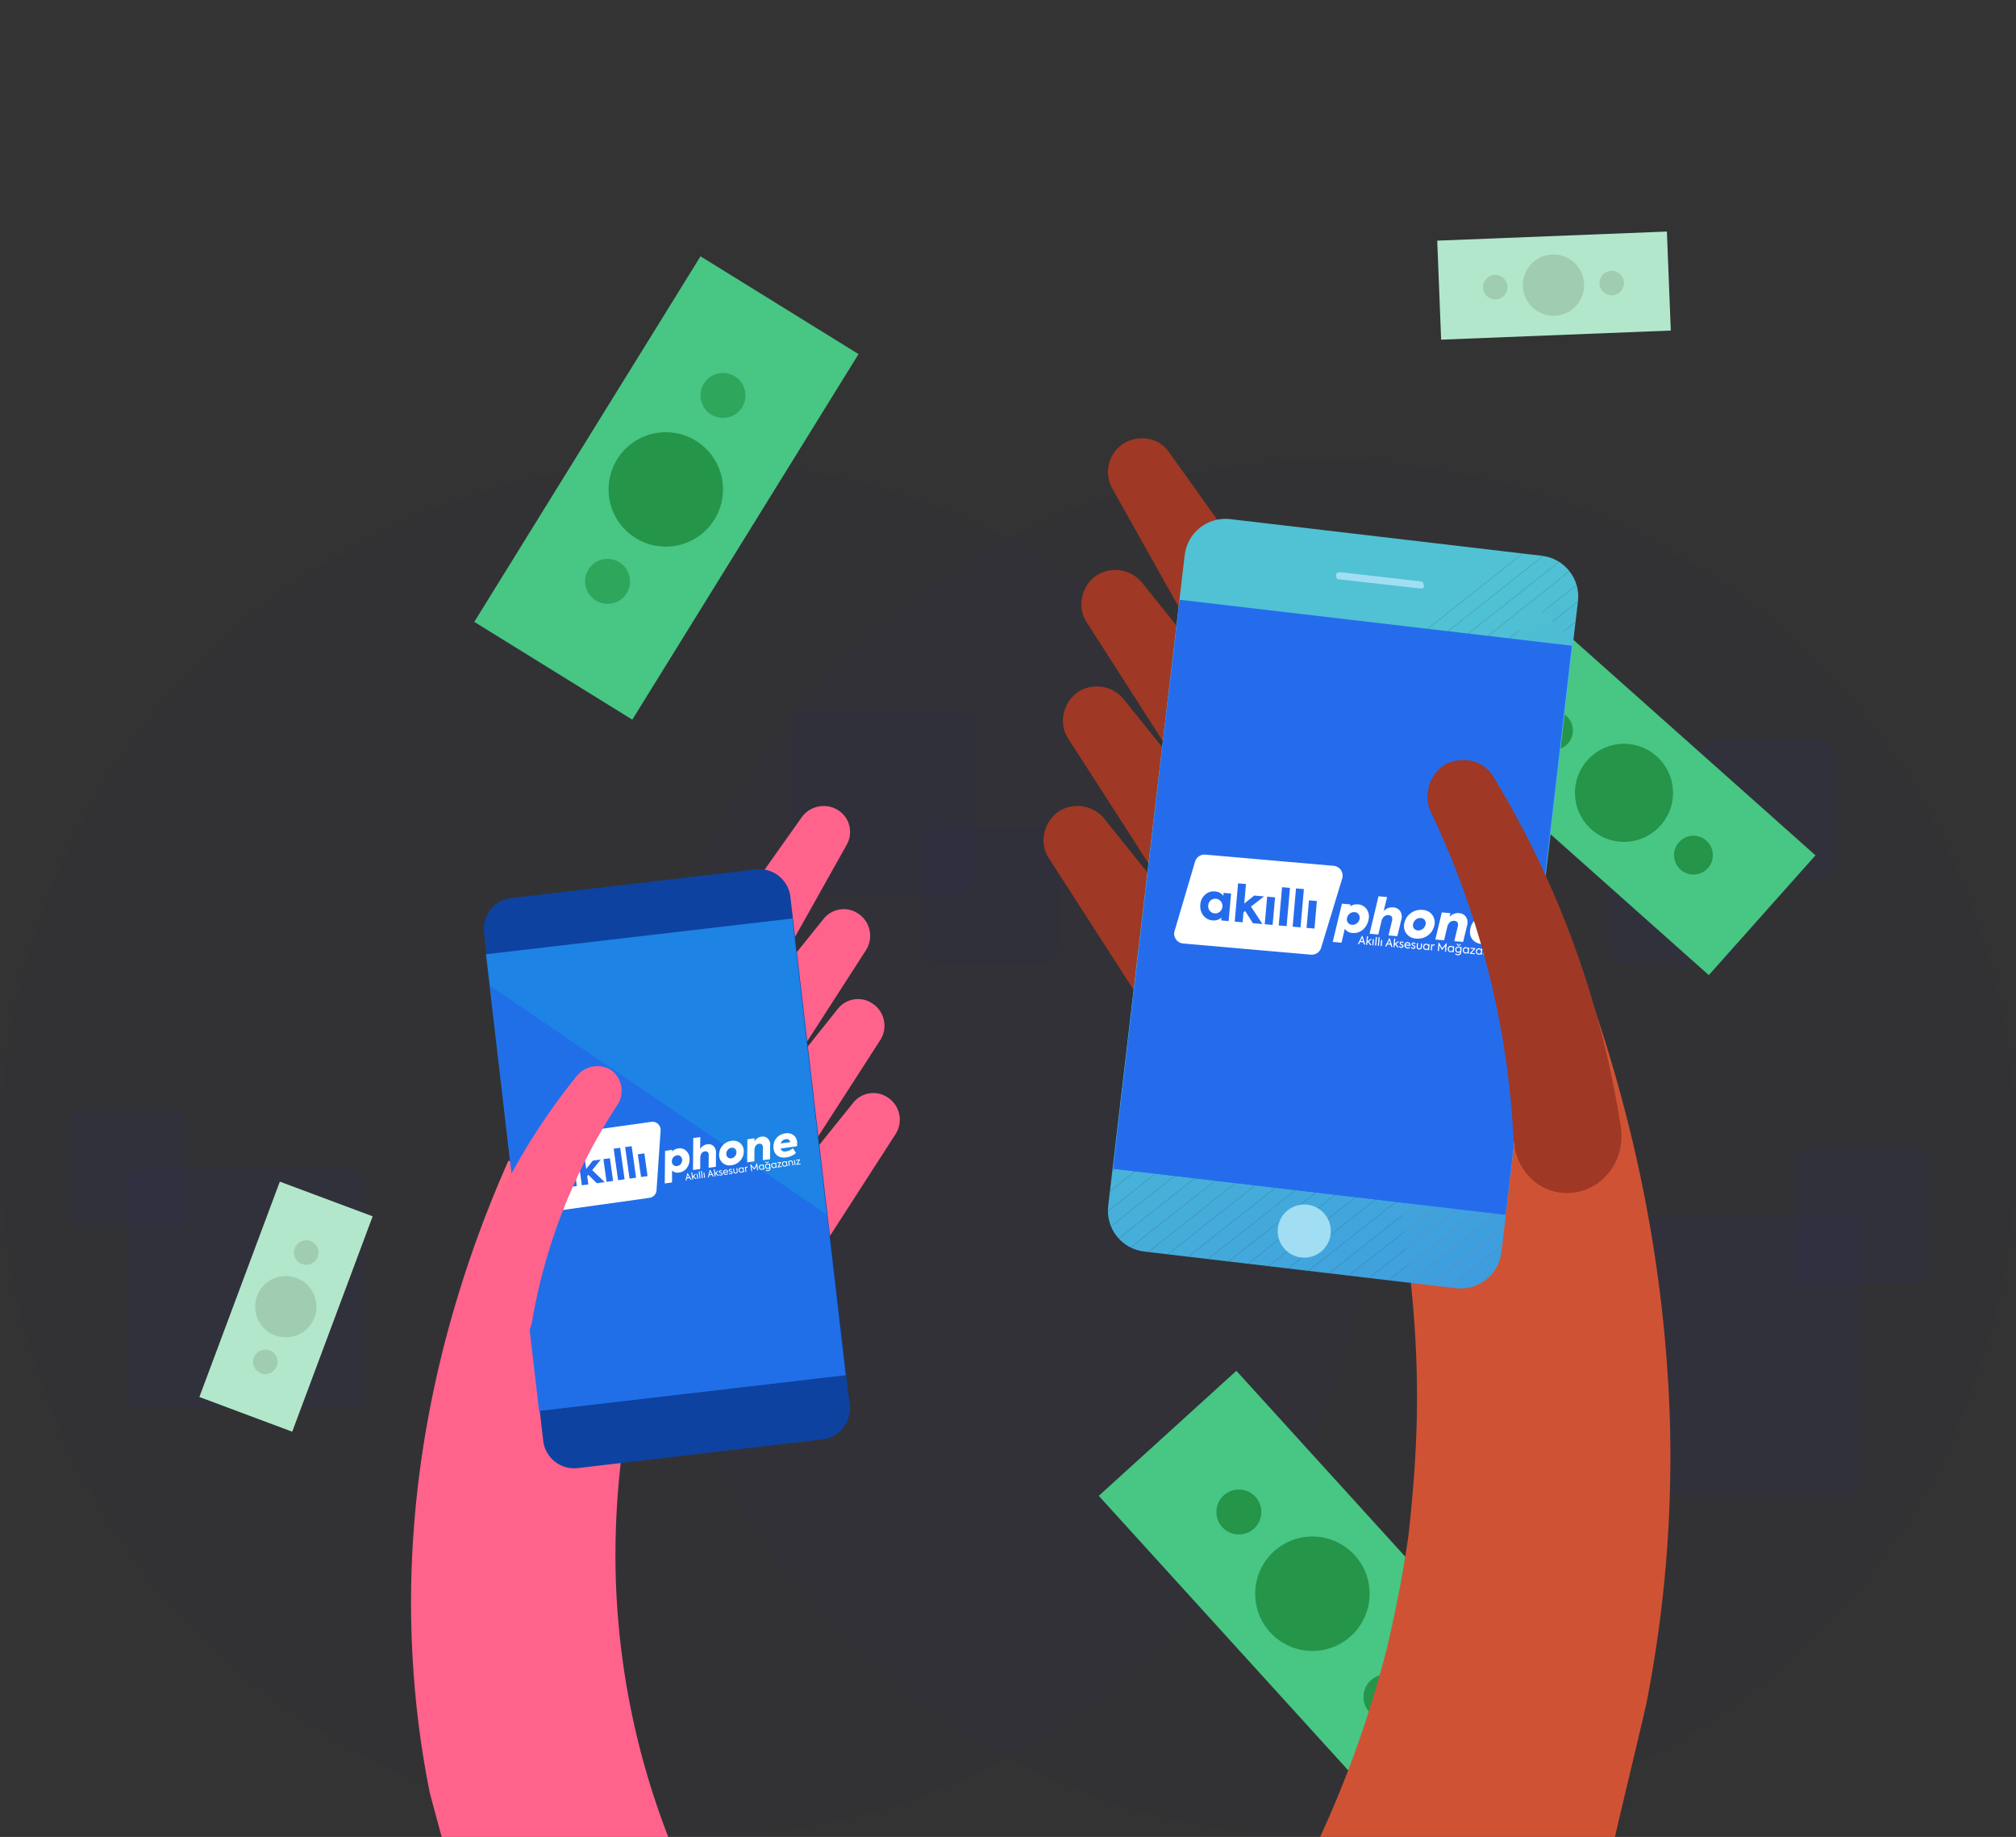 <svg xmlns="http://www.w3.org/2000/svg" xmlns:xlink="http://www.w3.org/1999/xlink" width="653" height="595" viewBox="0 0 653 595"><rect x="0" y="0" width="653" height="595" fill="#333333" stroke="none"/><defs><clipPath id="a"><rect width="595" height="595"/></clipPath><linearGradient id="b" x1="6.956" y1="2.807" x2="7.825" y2="3.308" gradientUnits="objectBoundingBox"><stop offset="0" stop-color="#25954a"/><stop offset="1" stop-color="#2ea65c"/></linearGradient><linearGradient id="c" x1="15.572" y1="1.911" x2="16.563" y2="1.911" xlink:href="#b"/><linearGradient id="d" x1="19.183" y1="11.313" x2="20.17" y2="11.227" gradientUnits="objectBoundingBox"><stop offset="0" stop-color="#25954a"/><stop offset="1" stop-color="#2ea65c"/></linearGradient><linearGradient id="f" x1="13.883" y1="14.956" x2="14.756" y2="15.46" xlink:href="#b"/><linearGradient id="g" x1="33.123" y1="33.652" x2="34.112" y2="33.652" xlink:href="#b"/><linearGradient id="h" x1="36.729" y1="41.734" x2="37.714" y2="41.648" xlink:href="#d"/><linearGradient id="j" x1="42.693" y1="30.846" x2="43.559" y2="31.346" gradientUnits="objectBoundingBox"><stop offset="0" stop-color="#a0ccb1"/><stop offset="1" stop-color="#abdabd"/></linearGradient><linearGradient id="k" x1="104.207" y1="74.696" x2="105.178" y2="74.696" xlink:href="#j"/><linearGradient id="l" x1="108.959" y1="79.326" x2="109.925" y2="79.241" xlink:href="#j"/><linearGradient id="n" x1="46.921" y1="15.966" x2="47.787" y2="16.466" xlink:href="#j"/><linearGradient id="o" x1="116.306" y1="39.633" x2="117.277" y2="39.633" xlink:href="#j"/><linearGradient id="p" x1="117.974" y1="39.976" x2="118.941" y2="39.892" xlink:href="#j"/><linearGradient id="r" x1="-47.865" y1="-128.479" x2="-47.865" y2="-125.273" gradientUnits="objectBoundingBox"><stop offset="0" stop-color="#d05234"/><stop offset="1" stop-color="#9f3824"/></linearGradient><linearGradient id="s" x1="-45.139" y1="-132.669" x2="-45.139" y2="-129.37" xlink:href="#r"/><linearGradient id="t" x1="-45.086" y1="-133.068" x2="-45.086" y2="-129.769" xlink:href="#r"/><linearGradient id="u" x1="-45.032" y1="-133.478" x2="-45.032" y2="-130.179" xlink:href="#r"/><linearGradient id="v" x1="-34.461" y1="34.762" x2="-34.461" y2="35.661" xlink:href="#r"/><clipPath id="w"><path d="M212.673,300.1,111.422,288.186a13.289,13.289,0,0,1-11.581-14.559L124.658,62.522a13.289,13.289,0,0,1,14.559-11.581L240.468,62.853a13.289,13.289,0,0,1,11.581,14.559L227.232,288.517A13.289,13.289,0,0,1,212.673,300.1Z" transform="translate(-99.782 -50.882)"/></clipPath><linearGradient id="bo" x1="-45.649" y1="-60.449" x2="-46.141" y2="-59.581" gradientUnits="objectBoundingBox"><stop offset="0" stop-color="#0b4ba9"/><stop offset="1" stop-color="#256ced"/></linearGradient><linearGradient id="bp" x1="-49.76" y1="-71.88" x2="-50.873" y2="-70.971" xlink:href="#bo"/><linearGradient id="bq" x1="-50.133" y1="-90.888" x2="-50.133" y2="-88.666" xlink:href="#r"/><linearGradient id="bs" x1="-60.014" y1="-5.269" x2="-60.014" y2="-2.078" gradientUnits="objectBoundingBox"><stop offset="0" stop-color="#ff9171"/><stop offset="1" stop-color="#ff638c"/></linearGradient><linearGradient id="bt" x1="-56.712" y1="-5.878" x2="-56.712" y2="-2.592" xlink:href="#bs"/><linearGradient id="bu" x1="-57.146" y1="-6.272" x2="-57.146" y2="-2.986" xlink:href="#bs"/><linearGradient id="bv" x1="-56.931" y1="-6.684" x2="-56.931" y2="-3.398" xlink:href="#bs"/><linearGradient id="bw" x1="-29.267" y1="-0.768" x2="-29.267" y2="0.133" xlink:href="#bs"/><linearGradient id="bx" x1="-27.941" y1="-2.53" x2="-28.43" y2="-1.686" gradientUnits="objectBoundingBox"><stop offset="0" stop-color="#1d83e5"/><stop offset="1" stop-color="#1d92e3"/></linearGradient><linearGradient id="by" x1="-28.964" y1="-3.282" x2="-27.878" y2="-2.207" gradientUnits="objectBoundingBox"><stop offset="0" stop-color="#1e74e7"/><stop offset="1" stop-color="#2261ea"/></linearGradient><linearGradient id="bz" x1="-59.363" y1="-5.201" x2="-59.363" y2="-2.598" xlink:href="#bs"/><linearGradient id="cb" x1="-5.782" y1="13.567" x2="-4.913" y2="14.068" xlink:href="#b"/><linearGradient id="cc" x1="-13.587" y1="29.937" x2="-12.596" y2="29.937" xlink:href="#b"/><linearGradient id="cd" x1="-16.152" y1="38.985" x2="-15.165" y2="38.899" xlink:href="#d"/></defs><g transform="translate(-873 -2679)"><g transform="translate(0 2364)"><circle cx="223" cy="223" r="223" transform="translate(873 464)" fill="blue" opacity="0.015"/><circle cx="223" cy="223" r="223" transform="translate(1080 464)" fill="blue" opacity="0.015"/><g transform="translate(1129.514 545.374)"><path d="M1584.6,155.791h50.59a4.213,4.213,0,0,0,4.2-4.2V101a4.213,4.213,0,0,0-4.2-4.2H1584.6a4.213,4.213,0,0,0-4.2,4.2v50.59A4.194,4.194,0,0,0,1584.6,155.791Z" transform="translate(-1580.4 -96.8)" fill="blue" opacity="0.02"/><path d="M1495.271,267.129h32.286a5.968,5.968,0,0,0,5.971-5.971V228.871a5.968,5.968,0,0,0-5.971-5.971h-32.286a5.967,5.967,0,0,0-5.971,5.971v32.286A5.967,5.967,0,0,0,1495.271,267.129Z" transform="translate(-1447.202 -185.063)" fill="blue" opacity="0.02"/></g><g transform="translate(1385.857 687.065)"><path d="M303.141,1131.066h81.985a4.14,4.14,0,0,0,4.14-4.14V1044.94a4.14,4.14,0,0,0-4.14-4.14H303.141a4.14,4.14,0,0,0-4.14,4.14v81.985A4.125,4.125,0,0,0,303.141,1131.066Z" transform="translate(-299 -1018.655)" fill="blue" opacity="0.03"/><path d="M211.681,992.609h37.647a3.072,3.072,0,0,0,3.081-3.081V951.881a3.072,3.072,0,0,0-3.081-3.081H211.681a3.072,3.072,0,0,0-3.081,3.081v37.647A3.072,3.072,0,0,0,211.681,992.609Z" transform="translate(-140.383 -948.8)" fill="blue" opacity="0.03"/></g><g transform="translate(895.506 674.636)"><path d="M372.841,1118.191H302.55a3.55,3.55,0,0,1-3.55-3.55V1044.35a3.55,3.55,0,0,1,3.55-3.55h70.292a3.55,3.55,0,0,1,3.55,3.55v70.291A3.536,3.536,0,0,1,372.841,1118.191Z" transform="translate(-280.344 -1021.813)" fill="blue" opacity="0.03"/><path d="M243.519,986.36H211.242a2.634,2.634,0,0,1-2.642-2.642V951.442a2.634,2.634,0,0,1,2.642-2.642h32.277a2.634,2.634,0,0,1,2.642,2.642v32.277A2.634,2.634,0,0,1,243.519,986.36Z" transform="translate(-208.6 -948.8)" fill="blue" opacity="0.03"/></g><g transform="translate(1393.621 554.384)"><path d="M306.032,142.957h31.861a7.164,7.164,0,0,0,7.163-7.163v-31.83a7.164,7.164,0,0,0-7.163-7.163h-31.83a7.164,7.164,0,0,0-7.163,7.163v31.83A7.158,7.158,0,0,0,306.032,142.957Z" transform="translate(-270.714 -96.8)" fill="blue" opacity="0.03"/><path d="M407.293,237.588h30.8a5.782,5.782,0,0,0,5.793-5.793v-30.8A5.782,5.782,0,0,0,438.1,195.2h-30.8a5.782,5.782,0,0,0-5.793,5.793v30.8A5.8,5.8,0,0,0,407.293,237.588Z" transform="translate(-401.5 -164.553)" fill="blue" opacity="0.03"/></g></g><g transform="translate(901.785 2678.785)"><g transform="translate(0.215 0.215)"><g clip-path="url(#a)"><rect width="60.221" height="139.303" transform="translate(326.899 484.512) rotate(-42.26)" fill="#47c684"/><circle cx="18.53" cy="18.53" r="18.53" transform="translate(377.574 497.686)" fill="url(#b)"/><circle cx="7.279" cy="7.279" r="7.279" transform="translate(412.648 542.356)" fill="url(#c)"/><circle cx="7.279" cy="7.279" r="7.279" transform="translate(365.001 482.465)" fill="url(#d)"/></g><g clip-path="url(#a)"><rect width="51.949" height="120.112" transform="matrix(0.665, -0.747, 0.747, 0.665, 434.777, 235.977)" fill="#47c684"/><circle cx="15.883" cy="15.883" r="15.883" transform="translate(481.142 240.919)" fill="url(#f)"/><circle cx="6.287" cy="6.287" r="6.287" transform="translate(513.238 270.698)" fill="url(#g)"/><circle cx="6.287" cy="6.287" r="6.287" transform="translate(467.906 230.33)" fill="url(#h)"/></g><g clip-path="url(#a)"><rect width="74.449" height="32.096" transform="translate(436.527 77.949) rotate(-2.271)" fill="#b2e7cc"/><circle cx="9.927" cy="9.927" r="9.927" transform="translate(464.266 82.424)" fill="url(#j)"/><circle cx="3.971" cy="3.971" r="3.971" transform="translate(489.083 87.718)" fill="url(#k)"/><circle cx="3.971" cy="3.971" r="3.971" transform="translate(451.362 89.042)" fill="url(#l)"/></g><g clip-path="url(#a)"><rect width="74.449" height="32.096" transform="matrix(0.35, -0.937, 0.937, 0.35, 35.58, 452.496)" fill="#b2e7cc"/><circle cx="9.927" cy="9.927" r="9.927" transform="translate(53.637 413.31)" fill="url(#n)"/><circle cx="3.971" cy="3.971" r="3.971" transform="translate(66.211 401.729)" fill="url(#o)"/><circle cx="3.971" cy="3.971" r="3.971" transform="translate(52.975 437.134)" fill="url(#p)"/></g><g clip-path="url(#a)"><path d="M142.2,132.357l-41.03-73.126a10.932,10.932,0,0,1,4.3-14.89c4.963-2.647,11.25-1.324,14.228,3.309l48.64,68.162a15.424,15.424,0,0,1-25.147,17.868C142.861,133.35,142.53,132.688,142.2,132.357Z" transform="translate(230.081 98.966)" fill="url(#r)"/><path d="M144.233,143.625,98.9,72.815c-3.309-4.963-1.654-11.912,3.309-15.221a11.239,11.239,0,0,1,14.559,2.316l52.611,65.515a15.3,15.3,0,0,1-23.824,19.191A4.569,4.569,0,0,1,144.233,143.625Z" transform="translate(224.077 128.728)" fill="url(#s)"/><path d="M142.433,154.694,97.1,84.215c-3.309-4.963-1.654-11.912,3.309-15.221a11.24,11.24,0,0,1,14.559,2.316l52.611,65.515a15.3,15.3,0,0,1-23.824,19.191Z" transform="translate(219.921 155.049)" fill="url(#t)"/><path d="M140.533,166.394,95.2,95.915C91.892,90.952,93.547,84,98.51,80.694a11.24,11.24,0,0,1,14.559,2.316l52.611,65.515a15.3,15.3,0,0,1-23.824,19.191A2.584,2.584,0,0,1,140.533,166.394Z" transform="translate(215.534 182.063)" fill="url(#u)"/><path d="M157.677,330.932c2.647-11.581,4.963-23.162,6.618-35.074,1.324-11.912,2.316-23.824,2.647-35.736,1.324-47.978-7.941-96.95-25.147-143.274L209.957,87.4c23.162,53.273,37.39,112.17,39.045,172.392a414.867,414.867,0,0,1-1.324,45.331,408.907,408.907,0,0,1-6.287,45c-.331,1.985-9.927,41.692-10.257,43.677C196.722,430.2,162.64,419.609,114,433.838c6.949-11.581,13.566-23.493,19.522-35.736A354.218,354.218,0,0,0,157.677,330.932Z" transform="translate(262.913 201.497)" fill="url(#v)"/><g transform="translate(329.868 168.065)"><g clip-path="url(#w)"><path d="M239.234,50.7l3.971,4.963L99.6,169.488V50.7Z" transform="translate(-100.203 -51.303)" fill="#50c2d4"/></g><g clip-path="url(#w)"><path d="M243.2,52.2l2.978,3.64L99.6,171.981v-5.956Z" transform="translate(-100.203 -47.839)" fill="#50c2d4"/></g><g clip-path="url(#w)"><path d="M246.182,53.3l2.978,3.64L99.6,175.4v-5.956Z" transform="translate(-100.203 -45.3)" fill="#4fc1d4"/></g><g clip-path="url(#w)"><path d="M249.16,54.4l2.647,3.64L99.6,178.813v-5.956Z" transform="translate(-100.203 -42.76)" fill="#4fc0d5"/></g><g clip-path="url(#w)"><path d="M251.808,55.5l1.324,1.324v3.971L99.6,181.9v-5.625Z" transform="translate(-100.203 -40.22)" fill="#4ebfd5"/></g><g clip-path="url(#w)"><path d="M253.131,62.725,99.6,184.16V178.2L253.131,57.1Z" transform="translate(-100.203 -36.526)" fill="#4ebed5"/></g><g clip-path="url(#w)"><path d="M253.131,64.756,99.6,186.191v-5.956L253.131,58.8Z" transform="translate(-100.203 -32.601)" fill="#4dbdd5"/></g><g clip-path="url(#w)"><path d="M253.131,66.556,99.6,187.991v-5.956L253.131,60.6Z" transform="translate(-100.203 -28.445)" fill="#4dbcd6"/></g><g clip-path="url(#w)"><path d="M253.131,68.356,99.6,189.791v-5.956L253.131,62.4Z" transform="translate(-100.203 -24.289)" fill="#4cbbd6"/></g><g clip-path="url(#w)"><path d="M253.131,70.156,99.6,191.591v-5.956L253.131,64.2Z" transform="translate(-100.203 -20.133)" fill="#4cbad6"/></g><g clip-path="url(#w)"><path d="M253.131,71.956,99.6,193.391v-5.956L253.131,66Z" transform="translate(-100.203 -15.977)" fill="#4bb9d7"/></g><g clip-path="url(#w)"><path d="M253.131,73.756,99.6,195.191v-5.956L253.131,67.8Z" transform="translate(-100.203 -11.821)" fill="#4bb8d7"/></g><g clip-path="url(#w)"><path d="M253.131,75.225,99.6,196.66v-5.625L253.131,69.6Z" transform="translate(-100.203 -7.665)" fill="#4ab7d7"/></g><g clip-path="url(#w)"><path d="M253.131,77.256,99.6,198.691v-5.956L253.131,71.3Z" transform="translate(-100.203 -3.74)" fill="#4ab6d8"/></g><g clip-path="url(#w)"><path d="M253.131,79.056,99.6,200.491v-5.956L253.131,73.1Z" transform="translate(-100.203 0.416)" fill="#49b5d8"/></g><g clip-path="url(#w)"><path d="M253.131,80.856,99.6,202.291v-5.956L253.131,74.9Z" transform="translate(-100.203 4.572)" fill="#49b4d8"/></g><g clip-path="url(#w)"><path d="M253.131,82.656,99.6,204.091v-5.956L253.131,76.7Z" transform="translate(-100.203 8.728)" fill="#48b3d8"/></g><g clip-path="url(#w)"><path d="M253.131,84.456,99.6,205.891v-5.956L253.131,78.5Z" transform="translate(-100.203 12.884)" fill="#48b2d9"/></g><g clip-path="url(#w)"><path d="M253.131,86.256,99.6,207.691v-5.956L253.131,80.3Z" transform="translate(-100.203 17.04)" fill="#47b1d9"/></g><g clip-path="url(#w)"><path d="M253.131,88.056,99.6,209.16v-5.625L253.131,82.1Z" transform="translate(-100.203 21.195)" fill="#47b0d9"/></g><g clip-path="url(#w)"><path d="M253.131,89.525,101.254,209.637,99.6,207.32V205L253.131,83.9Z" transform="translate(-100.203 25.351)" fill="#46afda"/></g><g clip-path="url(#w)"><path d="M251.977,91.556l-148.9,117.8-2.978-3.64L251.977,85.6Z" transform="translate(-99.048 29.276)" fill="#46aeda"/></g><g clip-path="url(#w)"><path d="M249.9,93.356,103.978,208.835,101,205.2,249.9,87.4Z" transform="translate(-96.97 33.432)" fill="#45adda"/></g><g clip-path="url(#w)"><path d="M247.821,95.156,104.547,208.319l-2.647-3.64L247.821,89.2Z" transform="translate(-94.892 37.588)" fill="#45acda"/></g><g clip-path="url(#w)"><path d="M245.974,96.956,105.678,207.8l-2.978-3.64L245.974,91Z" transform="translate(-93.045 41.744)" fill="#44abdb"/></g><g clip-path="url(#w)"><path d="M243.9,98.756,110.549,203.978h-6.618l-.331-.331L243.9,92.8Z" transform="translate(-90.967 45.9)" fill="#44aadb"/></g><g clip-path="url(#w)"><path d="M239.047,100.556,113.31,199.822H105.7L239.047,94.6Z" transform="translate(-86.119 50.056)" fill="#43a9db"/></g><g clip-path="url(#w)"><path d="M233.737,102.025,115.279,195.666H108L233.737,96.4Z" transform="translate(-80.808 54.212)" fill="#43a8dc"/></g><g clip-path="url(#w)"><path d="M228.657,104.056,117.81,191.741H110.2L228.657,98.1Z" transform="translate(-75.729 58.137)" fill="#42a7dc"/></g><g clip-path="url(#w)"><path d="M223.347,105.856,119.779,187.585H112.5L223.347,99.9Z" transform="translate(-70.418 62.293)" fill="#42a6dc"/></g><g clip-path="url(#w)"><path d="M218.267,107.656,122.31,183.429H114.7L218.267,101.7Z" transform="translate(-65.339 66.449)" fill="#41a5dd"/></g><g clip-path="url(#w)"><path d="M212.957,109.456,124.61,179.273H117L212.957,103.5Z" transform="translate(-60.029 70.605)" fill="#41a4dd"/></g><g clip-path="url(#w)"><path d="M207.647,111.256l-81.067,63.861H119.3L207.647,105.3Z" transform="translate(-54.718 74.761)" fill="#40a3dd"/></g><g clip-path="url(#w)"><path d="M202.567,113.056,129.11,170.961H121.5L202.567,107.1Z" transform="translate(-49.639 78.917)" fill="#40a2dd"/></g><g clip-path="url(#w)"><path d="M197.257,114.856l-66.177,51.949H123.8L197.257,108.9Z" transform="translate(-44.328 83.073)" fill="#3fa1de"/></g><g clip-path="url(#w)"><path d="M192.177,116.325,133.61,162.649H126L192.177,110.7Z" transform="translate(-39.249 87.229)" fill="#3fa0de"/></g><g clip-path="url(#w)"><path d="M186.867,118.356,135.91,158.724H128.3L186.867,112.4Z" transform="translate(-33.938 91.154)" fill="#3e9fde"/></g><g clip-path="url(#w)"><path d="M181.556,120.156l-43.677,34.412H130.6L181.556,114.2Z" transform="translate(-28.628 95.31)" fill="#3e9edf"/></g><g clip-path="url(#w)"><path d="M176.477,121.956,140.41,150.412H132.8L176.477,116Z" transform="translate(-23.549 99.466)" fill="#3d9ddf"/></g><g clip-path="url(#w)"><path d="M171.167,123.756l-28.787,22.5H135.1L171.167,117.8Z" transform="translate(-18.238 103.622)" fill="#3d9cdf"/></g><g clip-path="url(#w)"><path d="M166.087,125.556,144.91,142.1H137.3l28.787-22.5Z" transform="translate(-13.159 107.778)" fill="#3c9bdf"/></g><g clip-path="url(#w)"><path d="M160.777,127.356,147.21,137.944H139.6L160.777,121.4Z" transform="translate(-7.848 111.934)" fill="#3c9ae0"/></g><g clip-path="url(#w)"><path d="M155.466,128.825l-6.287,4.963H141.9L155.466,123.2Z" transform="translate(-2.538 116.09)" fill="#3b99e0"/></g><g clip-path="url(#w)"><path d="M144.1,129.863l6.287-4.963v4.963Z" transform="translate(2.542 120.015)" fill="#3b98e0"/></g><path d="M227.36,257.993,100.3,243.1,121.808,58.8l127.06,14.89Z" transform="translate(-98.586 -32.601)" fill="url(#bo)"/><circle cx="8.603" cy="8.603" r="8.603" transform="translate(54.986 222.084)" fill="#a1def3"/><g transform="translate(73.847 17.265)"><path d="M149.564,61.394h0l-26.471-2.978c-.662,0-.993-.662-.993-1.324s.662-.993,1.324-.993l26.14,2.978c.662,0,.993.662.993,1.324C150.887,61.063,150.225,61.394,149.564,61.394Z" transform="translate(-122.1 -56.1)" fill="#a1def3"/></g><path d="M100.3,221.169l127.06,14.89,9.927-85.038L118.168,68.3Z" transform="translate(-98.586 -10.667)" fill="url(#bp)"/><g transform="matrix(0.996, 0.087, -0.087, 0.996, 23.748, 108.069)"><path d="M234.469,305.517H192.941a3.192,3.192,0,0,1-3.129-3.825l4.644-22.931a3.192,3.192,0,0,1,3.128-2.558h41.723a3.192,3.192,0,0,1,3.123,3.851l-4.841,22.932A3.192,3.192,0,0,1,234.469,305.517Z" transform="translate(-189.749 -276.202)" fill="#fff" style="isolation:isolate"/><g transform="translate(7.631 8.346)" style="isolation:isolate"><path d="M242.89,238.1h2.42v8.962h-2.421v-.916a3.75,3.75,0,0,1-2.763,1.145,4.154,4.154,0,0,1-3.173-1.358,4.848,4.848,0,0,1-1.243-3.4,4.671,4.671,0,0,1,1.26-3.337,4.173,4.173,0,0,1,3.156-1.324,3.72,3.72,0,0,1,2.763,1.178Zm-3.974,6.165a2.182,2.182,0,0,0,1.652.688,2.14,2.14,0,0,0,1.651-.7,2.389,2.389,0,0,0,.67-1.685,2.325,2.325,0,0,0-3.974-1.668,2.365,2.365,0,0,0-.638,1.668A2.44,2.44,0,0,0,238.916,244.262Z" transform="translate(-235.708 -234.614)" fill="#256ced"/><path d="M255.777,246.332l-2.831-3.712-.506.474v3.236h-2.567V233.889h2.567v6.345l3.009-2.861h3.173l-3.925,3.647,4.189,5.313Z" transform="translate(-238.295 -233.889)" fill="#256ced"/><path d="M264.381,247.112h-2.568V238.15h2.568Z" transform="translate(-240.474 -234.667)" fill="#256ced"/><path d="M269.941,246.332h-2.568V233.889h2.568Z" transform="translate(-241.488 -233.889)" fill="#256ced"/><path d="M275.481,246.332h-2.568V233.889h2.568Z" transform="translate(-242.499 -233.889)" fill="#256ced"/><path d="M281.02,247.112h-2.567V238.15h2.567Z" transform="translate(-243.511 -234.667)" fill="#256ced"/></g><path d="M2.81-25.577,1.726-28.286h-.2l-1.1,2.708h.4l.275-.7H2.135l.275.7Zm-.8-1.048H1.231l.392-1.022ZM4.87-25.577l-.953-1.141.92-.825H4.359l-.879.8v-1.605H3.127v2.774h.354v-.748l.187-.168.742.916Zm.607-1.964H5.122v1.964h.354Zm.9-.809H6.02v2.774h.354Zm.9,0H6.918v2.774h.354Zm.9.809H7.816v1.964H8.17Zm3.5,1.964-1.083-2.708h-.2l-1.1,2.708h.4l.275-.7h1.029l.275.7Zm-.8-1.048h-.779l.392-1.022Zm2.858,1.048-.951-1.141.92-.825h-.476l-.88.8v-1.605h-.354v2.774h.354v-.748l.187-.168.74.916Zm.758.044a.752.752,0,0,0,.511-.174.54.54,0,0,0,.2-.425.533.533,0,0,0-.334-.494,2.471,2.471,0,0,0-.264-.121l-.216-.1a.247.247,0,0,1-.165-.231.253.253,0,0,1,.089-.18.253.253,0,0,1,.193-.058.493.493,0,0,1,.422.227l.223-.212a.73.73,0,0,0-.623-.311.663.663,0,0,0-.465.158.5.5,0,0,0-.176.392.515.515,0,0,0,.3.476q.061.033.242.11c.121.051.205.088.246.11a.28.28,0,0,1,.179.249c0,.152-.139.271-.348.271a.564.564,0,0,1-.487-.311l-.253.194a.809.809,0,0,0,.73.427ZM17.422-26.6a.979.979,0,0,0-.267-.726.91.91,0,0,0-.682-.267.95.95,0,0,0-.718.29,1.022,1.022,0,0,0-.273.732.98.98,0,0,0,.29.754.98.98,0,0,0,.758.28,1.454,1.454,0,0,0,.843-.275l-.152-.267a1.239,1.239,0,0,1-.685.22.636.636,0,0,1-.688-.559h1.565c.007-.1.011-.155.011-.181Zm-1.574-.123a.638.638,0,0,1,.626-.556.563.563,0,0,1,.411.154.563.563,0,0,1,.176.4Zm2.54,1.187a.752.752,0,0,0,.509-.176.54.54,0,0,0,.2-.425.533.533,0,0,0-.334-.494,2.469,2.469,0,0,0-.264-.121l-.216-.1a.247.247,0,0,1-.165-.231.253.253,0,0,1,.089-.18.253.253,0,0,1,.193-.058.493.493,0,0,1,.422.227l.223-.212a.73.73,0,0,0-.623-.311.663.663,0,0,0-.465.158.5.5,0,0,0-.176.392.515.515,0,0,0,.3.476q.061.033.242.11c.121.051.205.088.246.11a.28.28,0,0,1,.179.249c0,.152-.139.271-.348.271a.564.564,0,0,1-.489-.31l-.253.194a.809.809,0,0,0,.732.425Zm1.931,0a.775.775,0,0,0,.618-.223.775.775,0,0,0,.225-.617V-27.54h-.348v1.163a.47.47,0,0,1-.125.377.47.47,0,0,1-.369.147.47.47,0,0,1-.367-.15.47.47,0,0,1-.122-.377v-1.163h-.354v1.172a.786.786,0,0,0,.229.613.786.786,0,0,0,.614.227Zm2.917-1.726a.86.86,0,0,0-.693-.334.934.934,0,0,0-.7.29.992.992,0,0,0-.279.726,1.048,1.048,0,0,0,.279.744.918.918,0,0,0,.7.3.851.851,0,0,0,.693-.326v.279h.336V-27.54h-.337Zm.022.693a.719.719,0,0,1-.187.506.631.631,0,0,1-.487.205.618.618,0,0,1-.484-.205.731.731,0,0,1-.183-.5.731.731,0,0,1,.183-.5.618.618,0,0,1,.484-.205.631.631,0,0,1,.487.205.713.713,0,0,1,.187.5Zm1.213.986v-1.042c0-.422.227-.638.538-.638a.685.685,0,0,1,.205.033l.033-.341a1,1,0,0,0-.231-.029.586.586,0,0,0-.564.341v-.29h-.334v1.964Zm2.3,0v-1.831l.931,1.365h.1l.931-1.365v1.829H29.1v-2.708H28.92l-1.163,1.719-1.169-1.719h-.176v2.708Zm4.47-1.679a.86.86,0,0,0-.693-.334.934.934,0,0,0-.7.29.992.992,0,0,0-.279.726,1.048,1.048,0,0,0,.279.744.918.918,0,0,0,.7.3.851.851,0,0,0,.693-.326v.279h.337V-27.54h-.337Zm.022.693a.719.719,0,0,1-.187.506.631.631,0,0,1-.487.205.618.618,0,0,1-.484-.205.731.731,0,0,1-.183-.5.731.731,0,0,1,.183-.5.618.618,0,0,1,.484-.205.631.631,0,0,1,.487.205.714.714,0,0,1,.187.5Zm1.1-1.915a.607.607,0,0,0,.178.458.607.607,0,0,0,.459.176.634.634,0,0,0,.458-.172.618.618,0,0,0,.183-.462h-.3a.325.325,0,0,1-.085.259.325.325,0,0,1-.253.1.325.325,0,0,1-.253-.1.325.325,0,0,1-.085-.259Zm1.315,1.191a.852.852,0,0,0-.67-.3.97.97,0,0,0-.714.29.961.961,0,0,0-.29.714,1,1,0,0,0,.282.722.934.934,0,0,0,.7.29.866.866,0,0,0,.689-.308v.161a.619.619,0,0,1-.191.473.708.708,0,0,1-.517.187,1.154,1.154,0,0,1-.7-.238l-.165.279a1.453,1.453,0,0,0,.869.279,1.05,1.05,0,0,0,.766-.282,1.006,1.006,0,0,0,.286-.755V-27.54h-.349Zm-1.128,1.2a.68.68,0,0,1-.191-.494.665.665,0,0,1,.191-.491.639.639,0,0,1,.48-.2.639.639,0,0,1,.48.2.665.665,0,0,1,.191.491.68.68,0,0,1-.191.494.639.639,0,0,1-.48.2.639.639,0,0,1-.48-.2Zm3.573-1.169a.859.859,0,0,0-.693-.334.934.934,0,0,0-.7.29.992.992,0,0,0-.279.726,1.048,1.048,0,0,0,.279.744.918.918,0,0,0,.7.3.851.851,0,0,0,.693-.326v.279h.336v-1.964h-.337Zm.022.693a.719.719,0,0,1-.187.506.631.631,0,0,1-.487.205.618.618,0,0,1-.484-.205.73.73,0,0,1-.183-.5.73.73,0,0,1,.183-.5.618.618,0,0,1,.484-.205.631.631,0,0,1,.487.205.714.714,0,0,1,.187.5Zm2.294-.77v-.205H36.915v.3H37.97L36.849-25.8v.223h1.627v-.3H37.324Zm1.942.077a.859.859,0,0,0-.693-.334.934.934,0,0,0-.7.29.992.992,0,0,0-.279.726,1.048,1.048,0,0,0,.279.744.918.918,0,0,0,.7.3.851.851,0,0,0,.693-.326v.279h.337v-1.964h-.337Zm.022.693a.719.719,0,0,1-.187.506.631.631,0,0,1-.487.205.618.618,0,0,1-.484-.205.731.731,0,0,1-.183-.5.731.731,0,0,1,.183-.5.618.618,0,0,1,.484-.205.631.631,0,0,1,.487.205.713.713,0,0,1,.188.5Zm1.213.986v-1.091a.633.633,0,0,1,.152-.432.506.506,0,0,1,.392-.168c.3,0,.5.216.5.6v1.092h.348v-1.19a.8.8,0,0,0-.223-.612.769.769,0,0,0-.553-.212.66.66,0,0,0-.623.33v-.279h-.348v1.964Zm2.265-1.964h-.354v1.964h.354Zm1.979.209v-.205H44.336v.3h1.055L44.269-25.8v.223H45.9v-.3h-1.15Z" transform="translate(59.155 50.118)" fill="#fff"/><path d="M6.768-21.229a3.782,3.782,0,0,0-2.459.874L4.39-21H1.573L-.32-8.4H2.544l.663-4.595a3.118,3.118,0,0,0,2.556,1.149,4.466,4.466,0,0,0,3.252-1.294A5.533,5.533,0,0,0,10.6-16.488a4.221,4.221,0,0,0-.859-3.4A3.684,3.684,0,0,0,6.768-21.229Zm.906,4.773a2.313,2.313,0,0,1-2.265,1.99A1.746,1.746,0,0,1,3.662-16.65a2.3,2.3,0,0,1,2.265-1.972,1.61,1.61,0,0,1,1.408.663,1.889,1.889,0,0,1,.338,1.5Zm6.518,4.384.631-4.336c.21-1.424,1.052-2.233,2.136-2.233.955,0,1.44.615,1.264,1.763l-.714,4.805h2.864l.793-5.274a3.422,3.422,0,0,0-.582-2.9,2.886,2.886,0,0,0-2.3-1,3.752,3.752,0,0,0-3.042,1.472l.728-4.643h-2.8L11.345-12.072Zm12.361.243a5.464,5.464,0,0,0,3.43-1.163,5.13,5.13,0,0,0,1.925-3.074,4.178,4.178,0,0,0-.7-3.673,4.057,4.057,0,0,0-3.446-1.521,5.387,5.387,0,0,0-3.576,1.278,5.318,5.318,0,0,0-1.877,3.252,4.118,4.118,0,0,0,.841,3.478A4.162,4.162,0,0,0,26.553-11.829Zm.259-2.686a1.626,1.626,0,0,1-1.375-.631,1.782,1.782,0,0,1-.275-1.553,2.38,2.38,0,0,1,2.3-1.895,1.648,1.648,0,0,1,1.359.615,1.709,1.709,0,0,1,.307,1.472,2.253,2.253,0,0,1-.809,1.408,2.2,2.2,0,0,1-1.5.584Zm8.769,2.443.631-4.336c.21-1.424,1.052-2.233,2.136-2.233.955,0,1.44.615,1.264,1.763L38.9-12.072h2.864l.793-5.274a3.422,3.422,0,0,0-.582-2.9,2.886,2.886,0,0,0-2.3-1,3.644,3.644,0,0,0-3.009,1.472L36.859-21h-2.8l-1.327,8.931Zm13.493-9.157A5.377,5.377,0,0,0,45.5-19.983a5.1,5.1,0,0,0-1.745,3.3c-.421,2.508,1.052,4.8,4.352,4.8a7.28,7.28,0,0,0,4.029-1.181l-.938-2a5.328,5.328,0,0,1-2.864.859c-1.116,0-1.747-.469-1.909-1.408H52.86a5.923,5.923,0,0,0,.243-1.019,3.855,3.855,0,0,0-.841-3.349A4.131,4.131,0,0,0,49.074-21.229Zm-.113,2.281a1.434,1.434,0,0,1,1.08.35,1.434,1.434,0,0,1,.487,1.025H46.76a2.247,2.247,0,0,1,2.2-1.375Z" transform="translate(51.727 32.982)" fill="#fff"/></g></g><path d="M152.346,79.82a309.608,309.608,0,0,1,41.361,113.825h0c1.324,9.927-4.963,19.191-14.559,20.846s-18.2-4.963-19.853-14.559a4.2,4.2,0,0,0-.331-1.985A278.21,278.21,0,0,0,132.162,91.4h0a12.277,12.277,0,0,1,5.294-15.883C143.082,73.2,149.368,74.857,152.346,79.82Z" transform="translate(302.324 171.686)" fill="url(#bq)"/></g><g clip-path="url(#a)"><path d="M80.181,148.826l32.1-57.243A8.37,8.37,0,0,0,108.968,80a8.788,8.788,0,0,0-11.25,2.647L60,135.921a12.117,12.117,0,1,0,19.853,13.9C79.519,149.487,79.85,149.157,80.181,148.826Z" transform="translate(132.943 182.094)" fill="url(#bs)"/><path d="M80.919,157.282l35.4-54.927a8.621,8.621,0,0,0-2.647-11.912,8.337,8.337,0,0,0-11.25,1.985L61.4,143.385a11.99,11.99,0,0,0,18.53,15.221C80.588,157.943,80.588,157.613,80.919,157.282Z" transform="translate(135.184 205.403)" fill="url(#bt)"/><path d="M82.088,166.082l35.4-54.927a8.621,8.621,0,0,0-2.647-11.912,8.337,8.337,0,0,0-11.25,1.985L62.9,152.185a11.99,11.99,0,1,0,18.53,15.221C81.757,166.743,82.088,166.413,82.088,166.082Z" transform="translate(138.647 225.721)" fill="url(#bu)"/><path d="M83.819,175.282l35.4-54.927a8.621,8.621,0,0,0-2.647-11.912,8.337,8.337,0,0,0-11.25,1.985L64.3,161.385a11.99,11.99,0,1,0,18.53,15.221C83.488,175.943,83.488,175.613,83.819,175.282Z" transform="translate(141.879 246.962)" fill="url(#bv)"/><path d="M105.474,303.3a253.573,253.573,0,0,1-7.61-54.927c-.993-37.39,6.287-75.442,20.184-111.839L63.121,113.7c-18.53,41.692-30.111,87.354-31.434,134.34a318.524,318.524,0,0,0,.993,35.4,308.521,308.521,0,0,0,4.963,35.074c.331,1.324,4.3,15.882,4.632,17.206,27.794,28.456,58.9,36.728,98.273,47.648-5.625-9.265-10.919-18.53-15.552-27.794A256.006,256.006,0,0,1,105.474,303.3Z" transform="translate(72.576 262.22)" fill="url(#bw)"/><g transform="translate(127.684 281.546)"><path d="M69.192,279.149l79.082-9.265a10.09,10.09,0,0,0,8.934-11.25L138.016,94.184a10.09,10.09,0,0,0-11.25-8.934L47.684,94.515a10.09,10.09,0,0,0-8.934,11.25l19.191,164.45A10.09,10.09,0,0,0,69.192,279.149Z" transform="translate(-38.678 -85.178)" fill="#0e42a0"/><path d="M56.106,249.487l99.266-11.581L138.166,90,38.9,101.581Z" transform="translate(-38.166 -74.046)" fill="url(#bx)"/><path d="M50.6,90.2" transform="translate(-11.153 -73.584)" fill="none" stroke="#a1def3" stroke-miterlimit="10" stroke-width="0.702"/><path d="M56.8,89.5" transform="translate(3.162 -75.2)" fill="none" stroke="#a1def3" stroke-miterlimit="10" stroke-width="0.702"/><path d="M154.448,222.668,55.183,234.249,39.3,96.6l109.192,74.118Z" transform="translate(-37.243 -58.807)" opacity="0.58" fill="url(#by)"/><g transform="translate(13.625 87.54) rotate(-8)"><path d="M226.8,300.492H192.394a2.645,2.645,0,0,1-2.592-3.17l3.848-19a2.645,2.645,0,0,1,2.592-2.12h34.571a2.645,2.645,0,0,1,2.588,3.191l-4.011,19A2.645,2.645,0,0,1,226.8,300.492Z" transform="translate(-189.749 -276.202)" fill="#fff" style="isolation:isolate"/><g transform="translate(6.323 6.916)" style="isolation:isolate"><path d="M241.659,238.058h2.005v7.425h-2.006v-.759a3.108,3.108,0,0,1-2.289.949,3.442,3.442,0,0,1-2.629-1.125,4.017,4.017,0,0,1-1.03-2.818,3.87,3.87,0,0,1,1.044-2.765,3.457,3.457,0,0,1,2.615-1.1,3.082,3.082,0,0,1,2.289.976Zm-3.293,5.108a1.808,1.808,0,0,0,1.369.57,1.773,1.773,0,0,0,1.368-.583,1.98,1.98,0,0,0,.555-1.4,1.926,1.926,0,0,0-3.293-1.382,1.96,1.96,0,0,0-.528,1.382A2.022,2.022,0,0,0,238.366,243.166Z" transform="translate(-235.708 -235.171)" fill="#256ced"/><path d="M254.765,244.2l-2.346-3.076-.419.393V244.2h-2.127V233.889H252v5.257l2.493-2.371h2.629L253.87,239.8l3.471,4.4Z" transform="translate(-240.279 -233.889)" fill="#256ced"/><path d="M263.941,245.575h-2.128V238.15h2.128Z" transform="translate(-244.132 -235.264)" fill="#256ced"/><path d="M269.5,244.2h-2.128v-10.31H269.5Z" transform="translate(-245.925 -233.889)" fill="#256ced"/><path d="M275.041,244.2h-2.128v-10.31h2.128Z" transform="translate(-247.713 -233.889)" fill="#256ced"/><path d="M280.58,245.575h-2.127V238.15h2.127Z" transform="translate(-249.5 -235.264)" fill="#256ced"/></g><path d="M2.4-26.074l-.9-2.244H1.34L.432-26.074H.763l.228-.583h.852l.228.583Zm-.662-.868H1.094l.325-.847Zm2.368.868L3.32-27.02l.762-.683h-.4l-.728.66v-1.33H2.665v2.3h.293v-.62l.155-.139.615.759Zm.5-1.628H4.318v1.628h.293Zm.744-.67H5.062v2.3h.293Zm.744,0H5.806v2.3H6.1Zm.744.67H6.55v1.628h.293Zm2.9,1.628-.9-2.244H8.679l-.908,2.244H8.1l.228-.583h.853l.228.583Zm-.662-.868H8.433l.325-.847Zm2.368.868-.788-.946.762-.683h-.395l-.729.66v-1.33H10v2.3H10.3v-.62l.155-.139.613.759Zm.628.036a.623.623,0,0,0,.424-.144.447.447,0,0,0,.164-.352.442.442,0,0,0-.276-.41,2.047,2.047,0,0,0-.219-.1l-.179-.079a.2.2,0,0,1-.137-.191.209.209,0,0,1,.074-.149.209.209,0,0,1,.16-.048.408.408,0,0,1,.349.188l.185-.176a.6.6,0,0,0-.516-.258.55.55,0,0,0-.385.131.414.414,0,0,0-.146.325.427.427,0,0,0,.249.395q.05.027.2.091c.1.042.17.073.2.091a.232.232,0,0,1,.149.207c0,.126-.115.225-.289.225a.468.468,0,0,1-.4-.258l-.209.161a.67.67,0,0,0,.6.354Zm2.435-.88a.811.811,0,0,0-.222-.6.754.754,0,0,0-.565-.222.787.787,0,0,0-.6.24.847.847,0,0,0-.226.606.812.812,0,0,0,.241.625.812.812,0,0,0,.628.232,1.2,1.2,0,0,0,.7-.228l-.126-.222a1.026,1.026,0,0,1-.568.182.527.527,0,0,1-.57-.463h1.3c.006-.08.009-.129.009-.15Zm-1.3-.1a.528.528,0,0,1,.519-.461.467.467,0,0,1,.34.128.467.467,0,0,1,.146.333Zm2.1.984a.623.623,0,0,0,.422-.146.447.447,0,0,0,.164-.352.442.442,0,0,0-.276-.41,2.047,2.047,0,0,0-.219-.1l-.179-.079a.2.2,0,0,1-.137-.191.209.209,0,0,1,.074-.149.209.209,0,0,1,.16-.048.408.408,0,0,1,.349.188l.185-.176a.6.6,0,0,0-.516-.258.55.55,0,0,0-.385.131.414.414,0,0,0-.146.325.427.427,0,0,0,.249.395q.05.027.2.091c.1.042.17.073.2.091a.232.232,0,0,1,.149.207c0,.126-.115.225-.289.225a.468.468,0,0,1-.405-.257l-.209.161a.67.67,0,0,0,.606.352Zm1.6,0a.642.642,0,0,0,.512-.184.642.642,0,0,0,.187-.511V-27.7H17.32v.964a.39.39,0,0,1-.1.313.39.39,0,0,1-.306.121.389.389,0,0,1-.3-.124.389.389,0,0,1-.1-.313V-27.7h-.293v.971a.651.651,0,0,0,.19.508.651.651,0,0,0,.508.188Zm2.417-1.43a.712.712,0,0,0-.574-.276.774.774,0,0,0-.583.24.822.822,0,0,0-.231.6.868.868,0,0,0,.231.616.76.76,0,0,0,.583.249.705.705,0,0,0,.574-.27v.231h.278V-27.7h-.279Zm.018.574a.6.6,0,0,1-.155.419.523.523,0,0,1-.4.17.512.512,0,0,1-.4-.17.605.605,0,0,1-.152-.416.605.605,0,0,1,.152-.416.512.512,0,0,1,.4-.17.523.523,0,0,1,.4.17.591.591,0,0,1,.155.411Zm1.005.817v-.863c0-.349.188-.528.446-.528a.568.568,0,0,1,.17.027l.027-.282a.825.825,0,0,0-.191-.024.486.486,0,0,0-.468.282v-.24h-.276v1.628Zm1.91,0V-27.59l.771,1.131h.079l.771-1.131v1.515h.3v-2.244h-.149l-.964,1.424L22.1-28.318h-.146v2.244Zm3.7-1.391a.712.712,0,0,0-.574-.276.774.774,0,0,0-.583.24.822.822,0,0,0-.231.6.868.868,0,0,0,.231.616.76.76,0,0,0,.583.249.705.705,0,0,0,.574-.27v.231h.279V-27.7h-.279Zm.018.574a.6.6,0,0,1-.155.419.523.523,0,0,1-.4.17.512.512,0,0,1-.4-.17.605.605,0,0,1-.152-.416.605.605,0,0,1,.152-.416.512.512,0,0,1,.4-.17.523.523,0,0,1,.4.17.592.592,0,0,1,.155.411Zm.912-1.586a.5.5,0,0,0,.148.38.5.5,0,0,0,.381.146.525.525,0,0,0,.38-.143.512.512,0,0,0,.152-.382H27.7a.269.269,0,0,1-.07.215.269.269,0,0,1-.209.086.269.269,0,0,1-.209-.086.269.269,0,0,1-.07-.215Zm1.089.987a.706.706,0,0,0-.555-.251.8.8,0,0,0-.592.24.8.8,0,0,0-.24.592.827.827,0,0,0,.234.6.774.774,0,0,0,.583.24.717.717,0,0,0,.571-.255v.134a.513.513,0,0,1-.158.392.586.586,0,0,1-.428.155.956.956,0,0,1-.58-.2l-.137.231a1.2,1.2,0,0,0,.72.231.87.87,0,0,0,.635-.234.833.833,0,0,0,.237-.625V-27.7h-.289Zm-.935.993a.563.563,0,0,1-.158-.41.551.551,0,0,1,.158-.407.529.529,0,0,1,.4-.164.529.529,0,0,1,.4.164.551.551,0,0,1,.158.407.563.563,0,0,1-.158.41.529.529,0,0,1-.4.164.529.529,0,0,1-.4-.164Zm2.961-.969a.712.712,0,0,0-.574-.276.774.774,0,0,0-.583.24.822.822,0,0,0-.231.6.868.868,0,0,0,.231.616.76.76,0,0,0,.583.249.705.705,0,0,0,.574-.27v.231h.279V-27.7h-.279Zm.018.574a.6.6,0,0,1-.155.419.523.523,0,0,1-.4.17.512.512,0,0,1-.4-.17.6.6,0,0,1-.152-.416.6.6,0,0,1,.152-.416.512.512,0,0,1,.4-.17.523.523,0,0,1,.4.17.592.592,0,0,1,.155.413Zm1.9-.638v-.17H30.661v.249h.874l-.929,1.19v.185h1.348v-.249H31Zm1.609.064a.712.712,0,0,0-.574-.276.774.774,0,0,0-.583.24.822.822,0,0,0-.231.6.868.868,0,0,0,.231.616.76.76,0,0,0,.583.249.705.705,0,0,0,.574-.27v.231h.279V-27.7h-.279Zm.018.574a.6.6,0,0,1-.155.419.523.523,0,0,1-.4.17.512.512,0,0,1-.4-.17.605.605,0,0,1-.152-.416A.605.605,0,0,1,32.6-27.3a.512.512,0,0,1,.4-.17.523.523,0,0,1,.4.17.591.591,0,0,1,.155.413Zm1.005.817v-.9a.525.525,0,0,1,.126-.358.419.419,0,0,1,.325-.14c.246,0,.416.179.416.495v.9h.289v-.986a.663.663,0,0,0-.185-.507.637.637,0,0,0-.458-.176.547.547,0,0,0-.516.273V-27.7h-.289v1.628ZM36.437-27.7h-.293v1.628h.293Zm1.64.173v-.17H36.81v.249h.874l-.929,1.19v.185H38.1v-.249H37.15Z" transform="translate(48.941 46.408)" fill="#fff"/><path d="M5.553-21.775a3.134,3.134,0,0,0-2.038.724l.067-.536H1.248L-.32-11.145H2.053l.55-3.807A2.584,2.584,0,0,0,4.72-14a3.7,3.7,0,0,0,2.695-1.072,4.585,4.585,0,0,0,1.314-2.775,3.5,3.5,0,0,0-.712-2.815A3.052,3.052,0,0,0,5.553-21.775ZM6.3-17.82a1.917,1.917,0,0,1-1.877,1.649,1.447,1.447,0,0,1-1.448-1.81,1.9,1.9,0,0,1,1.877-1.634,1.334,1.334,0,0,1,1.166.55A1.566,1.566,0,0,1,6.3-17.82Zm5.4,3.633.523-3.593c.174-1.18.871-1.85,1.77-1.85.791,0,1.193.509,1.047,1.461l-.592,3.981h2.373l.657-4.37a2.836,2.836,0,0,0-.483-2.4,2.391,2.391,0,0,0-1.9-.831,3.109,3.109,0,0,0-2.52,1.22l.6-3.847H10.86L9.345-14.188Zm10.242.2a4.527,4.527,0,0,0,2.842-.964,4.251,4.251,0,0,0,1.6-2.547,3.462,3.462,0,0,0-.576-3.043,3.362,3.362,0,0,0-2.855-1.26,4.463,4.463,0,0,0-2.963,1.059,4.406,4.406,0,0,0-1.555,2.695,3.412,3.412,0,0,0,.7,2.882A3.449,3.449,0,0,0,21.947-13.987Zm.214-2.225a1.348,1.348,0,0,1-1.139-.523,1.476,1.476,0,0,1-.228-1.287,1.972,1.972,0,0,1,1.9-1.57,1.366,1.366,0,0,1,1.126.509,1.416,1.416,0,0,1,.255,1.22,1.867,1.867,0,0,1-.67,1.166,1.822,1.822,0,0,1-1.247.484Zm7.266,2.024.523-3.593c.174-1.18.871-1.85,1.77-1.85.791,0,1.193.509,1.047,1.461l-.592,3.981h2.373l.657-4.37a2.836,2.836,0,0,0-.483-2.4,2.391,2.391,0,0,0-1.9-.831,3.02,3.02,0,0,0-2.493,1.22l.161-1.019H28.167l-1.1,7.4Zm11.18-7.588a4.455,4.455,0,0,0-2.964,1.032A4.226,4.226,0,0,0,36.2-18.008c-.349,2.078.871,3.98,3.606,3.98a6.032,6.032,0,0,0,3.338-.979l-.778-1.661a4.415,4.415,0,0,1-2.373.712c-.925,0-1.448-.389-1.582-1.166h5.335a4.908,4.908,0,0,0,.2-.845,3.194,3.194,0,0,0-.7-2.775A3.423,3.423,0,0,0,40.607-21.775Zm-.094,1.89a1.188,1.188,0,0,1,.895.29,1.188,1.188,0,0,1,.4.85H38.69a1.862,1.862,0,0,1,1.823-1.139Z" transform="translate(42.915 31.513)" fill="#fff"/></g></g><path d="M75.171,107.565a210.527,210.527,0,0,0-38.714,74.449h0c-1.985,6.618,1.985,13.235,8.6,15.221s13.235-1.985,15.221-8.6c0-.331.331-.993.331-1.324a185.069,185.069,0,0,1,27.794-70.479h0a8.352,8.352,0,0,0-2.316-11.25A8.632,8.632,0,0,0,75.171,107.565Z" transform="translate(82.695 240.892)" fill="url(#bz)"/></g><g clip-path="url(#a)"><rect width="139.303" height="60.221" transform="matrix(0.526, -0.85, 0.85, 0.526, 124.625, 201.425)" fill="#47c684"/><circle cx="18.53" cy="18.53" r="18.53" transform="translate(168.124 139.998)" fill="url(#cb)"/><circle cx="7.279" cy="7.279" r="7.279" transform="translate(160.513 181.028)" fill="url(#cc)"/><circle cx="7.279" cy="7.279" r="7.279" transform="translate(197.903 120.807)" fill="url(#cd)"/></g></g></g></g></svg>